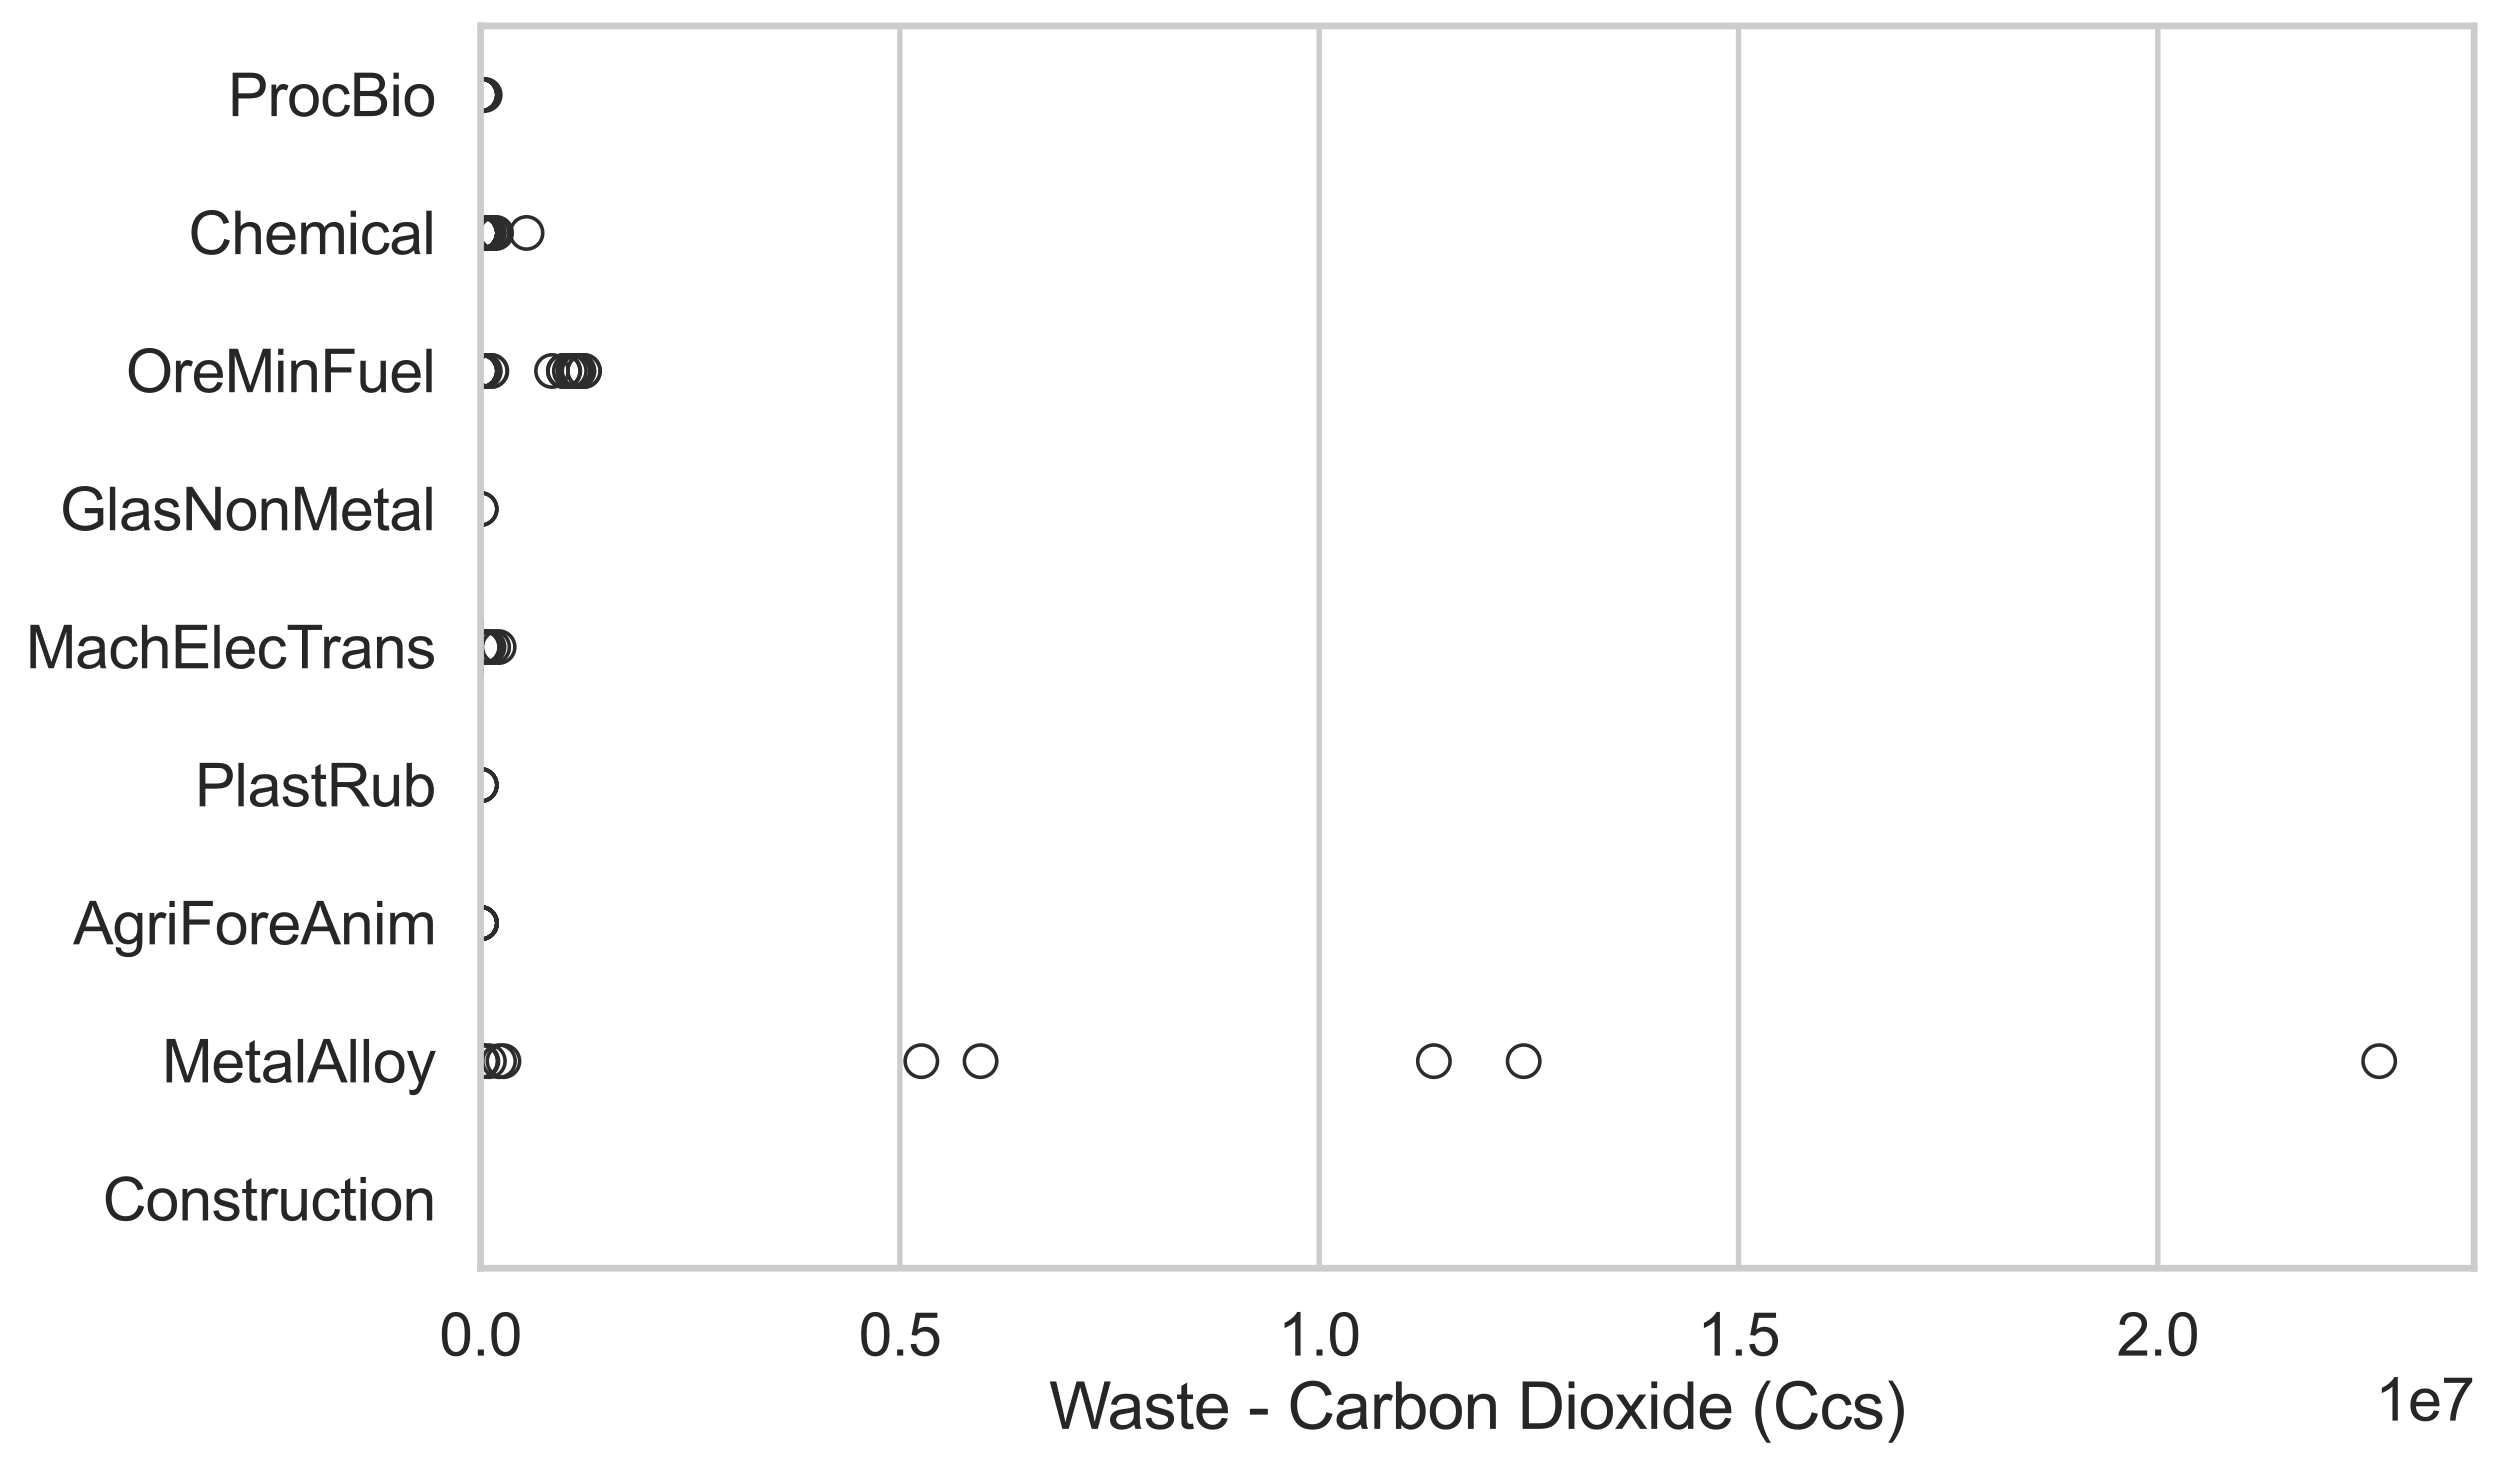 <?xml version="1.0" encoding="utf-8" standalone="no"?>
<!DOCTYPE svg PUBLIC "-//W3C//DTD SVG 1.1//EN"
  "http://www.w3.org/Graphics/SVG/1.1/DTD/svg11.dtd">
<svg xmlns:xlink="http://www.w3.org/1999/xlink" width="695.577pt" height="408.542pt" viewBox="0 0 695.577 408.542" xmlns="http://www.w3.org/2000/svg" version="1.1">
 <defs>
  <style type="text/css">*{stroke-linejoin: round; stroke-linecap: butt}</style>
 </defs>
 <g id="figure_1">
  <g id="patch_1">
   <path d="M 0 408.542 
L 695.577 408.542 
L 695.577 0 
L 0 0 
z
" style="fill: #ffffff"/>
  </g>
  <g id="axes_1">
   <g id="patch_2">
    <path d="M 133.697 352.86 
L 688.377 352.86 
L 688.377 7.2 
L 133.697 7.2 
z
" style="fill: #ffffff"/>
   </g>
   <g id="matplotlib.axis_1">
    <g id="xtick_1">
     <g id="line2d_1">
      <path d="M 133.697 352.86 
L 133.697 7.2 
" clip-path="url(#p5ae57ecb49)" style="fill: none; stroke: #cccccc; stroke-width: 1.5; stroke-linecap: round"/>
     </g>
     <g id="text_1">
      <!-- 0.0 -->
      <g style="fill: #262626" transform="translate(122.229 377.17) scale(0.165 -0.165)">
       <defs>
        <path id="ArialMT-30" d="M 266 2259 
Q 266 3072 433 3567 
Q 600 4063 929 4331 
Q 1259 4600 1759 4600 
Q 2128 4600 2406 4451 
Q 2684 4303 2865 4023 
Q 3047 3744 3150 3342 
Q 3253 2941 3253 2259 
Q 3253 1453 3087 958 
Q 2922 463 2592 192 
Q 2263 -78 1759 -78 
Q 1097 -78 719 397 
Q 266 969 266 2259 
z
M 844 2259 
Q 844 1131 1108 757 
Q 1372 384 1759 384 
Q 2147 384 2411 759 
Q 2675 1134 2675 2259 
Q 2675 3391 2411 3762 
Q 2147 4134 1753 4134 
Q 1366 4134 1134 3806 
Q 844 3388 844 2259 
z
" transform="scale(0.016)"/>
        <path id="ArialMT-2e" d="M 581 0 
L 581 641 
L 1222 641 
L 1222 0 
L 581 0 
z
" transform="scale(0.016)"/>
       </defs>
       <use xlink:href="#ArialMT-30"/>
       <use xlink:href="#ArialMT-2e" transform="translate(55.615 0)"/>
       <use xlink:href="#ArialMT-30" transform="translate(83.398 0)"/>
      </g>
     </g>
    </g>
    <g id="xtick_2">
     <g id="line2d_2">
      <path d="M 250.366 352.86 
L 250.366 7.2 
" clip-path="url(#p5ae57ecb49)" style="fill: none; stroke: #cccccc; stroke-width: 1.5; stroke-linecap: round"/>
     </g>
     <g id="text_2">
      <!-- 0.5 -->
      <g style="fill: #262626" transform="translate(238.898 377.17) scale(0.165 -0.165)">
       <defs>
        <path id="ArialMT-35" d="M 266 1200 
L 856 1250 
Q 922 819 1161 601 
Q 1400 384 1738 384 
Q 2144 384 2425 690 
Q 2706 997 2706 1503 
Q 2706 1984 2436 2262 
Q 2166 2541 1728 2541 
Q 1456 2541 1237 2417 
Q 1019 2294 894 2097 
L 366 2166 
L 809 4519 
L 3088 4519 
L 3088 3981 
L 1259 3981 
L 1013 2750 
Q 1425 3038 1878 3038 
Q 2478 3038 2890 2622 
Q 3303 2206 3303 1553 
Q 3303 931 2941 478 
Q 2500 -78 1738 -78 
Q 1113 -78 717 272 
Q 322 622 266 1200 
z
" transform="scale(0.016)"/>
       </defs>
       <use xlink:href="#ArialMT-30"/>
       <use xlink:href="#ArialMT-2e" transform="translate(55.615 0)"/>
       <use xlink:href="#ArialMT-35" transform="translate(83.398 0)"/>
      </g>
     </g>
    </g>
    <g id="xtick_3">
     <g id="line2d_3">
      <path d="M 367.034 352.86 
L 367.034 7.2 
" clip-path="url(#p5ae57ecb49)" style="fill: none; stroke: #cccccc; stroke-width: 1.5; stroke-linecap: round"/>
     </g>
     <g id="text_3">
      <!-- 1.0 -->
      <g style="fill: #262626" transform="translate(355.567 377.17) scale(0.165 -0.165)">
       <defs>
        <path id="ArialMT-31" d="M 2384 0 
L 1822 0 
L 1822 3584 
Q 1619 3391 1289 3197 
Q 959 3003 697 2906 
L 697 3450 
Q 1169 3672 1522 3987 
Q 1875 4303 2022 4600 
L 2384 4600 
L 2384 0 
z
" transform="scale(0.016)"/>
       </defs>
       <use xlink:href="#ArialMT-31"/>
       <use xlink:href="#ArialMT-2e" transform="translate(55.615 0)"/>
       <use xlink:href="#ArialMT-30" transform="translate(83.398 0)"/>
      </g>
     </g>
    </g>
    <g id="xtick_4">
     <g id="line2d_4">
      <path d="M 483.703 352.86 
L 483.703 7.2 
" clip-path="url(#p5ae57ecb49)" style="fill: none; stroke: #cccccc; stroke-width: 1.5; stroke-linecap: round"/>
     </g>
     <g id="text_4">
      <!-- 1.5 -->
      <g style="fill: #262626" transform="translate(472.235 377.17) scale(0.165 -0.165)">
       <use xlink:href="#ArialMT-31"/>
       <use xlink:href="#ArialMT-2e" transform="translate(55.615 0)"/>
       <use xlink:href="#ArialMT-35" transform="translate(83.398 0)"/>
      </g>
     </g>
    </g>
    <g id="xtick_5">
     <g id="line2d_5">
      <path d="M 600.371 352.86 
L 600.371 7.2 
" clip-path="url(#p5ae57ecb49)" style="fill: none; stroke: #cccccc; stroke-width: 1.5; stroke-linecap: round"/>
     </g>
     <g id="text_5">
      <!-- 2.0 -->
      <g style="fill: #262626" transform="translate(588.904 377.17) scale(0.165 -0.165)">
       <defs>
        <path id="ArialMT-32" d="M 3222 541 
L 3222 0 
L 194 0 
Q 188 203 259 391 
Q 375 700 629 1000 
Q 884 1300 1366 1694 
Q 2113 2306 2375 2664 
Q 2638 3022 2638 3341 
Q 2638 3675 2398 3904 
Q 2159 4134 1775 4134 
Q 1369 4134 1125 3890 
Q 881 3647 878 3216 
L 300 3275 
Q 359 3922 746 4261 
Q 1134 4600 1788 4600 
Q 2447 4600 2831 4234 
Q 3216 3869 3216 3328 
Q 3216 3053 3103 2787 
Q 2991 2522 2730 2228 
Q 2469 1934 1863 1422 
Q 1356 997 1212 845 
Q 1069 694 975 541 
L 3222 541 
z
" transform="scale(0.016)"/>
       </defs>
       <use xlink:href="#ArialMT-32"/>
       <use xlink:href="#ArialMT-2e" transform="translate(55.615 0)"/>
       <use xlink:href="#ArialMT-30" transform="translate(83.398 0)"/>
      </g>
     </g>
    </g>
    <g id="text_6">
     <!-- Waste - Carbon Dioxide (Ccs) -->
     <g style="fill: #262626" transform="translate(291.849 397.553) scale(0.18 -0.18)">
      <defs>
       <path id="ArialMT-57" d="M 1294 0 
L 78 4581 
L 700 4581 
L 1397 1578 
Q 1509 1106 1591 641 
Q 1766 1375 1797 1488 
L 2669 4581 
L 3400 4581 
L 4056 2263 
Q 4303 1400 4413 641 
Q 4500 1075 4641 1638 
L 5359 4581 
L 5969 4581 
L 4713 0 
L 4128 0 
L 3163 3491 
Q 3041 3928 3019 4028 
Q 2947 3713 2884 3491 
L 1913 0 
L 1294 0 
z
" transform="scale(0.016)"/>
       <path id="ArialMT-61" d="M 2588 409 
Q 2275 144 1986 34 
Q 1697 -75 1366 -75 
Q 819 -75 525 192 
Q 231 459 231 875 
Q 231 1119 342 1320 
Q 453 1522 633 1644 
Q 813 1766 1038 1828 
Q 1203 1872 1538 1913 
Q 2219 1994 2541 2106 
Q 2544 2222 2544 2253 
Q 2544 2597 2384 2738 
Q 2169 2928 1744 2928 
Q 1347 2928 1158 2789 
Q 969 2650 878 2297 
L 328 2372 
Q 403 2725 575 2942 
Q 747 3159 1072 3276 
Q 1397 3394 1825 3394 
Q 2250 3394 2515 3294 
Q 2781 3194 2906 3042 
Q 3031 2891 3081 2659 
Q 3109 2516 3109 2141 
L 3109 1391 
Q 3109 606 3145 398 
Q 3181 191 3288 0 
L 2700 0 
Q 2613 175 2588 409 
z
M 2541 1666 
Q 2234 1541 1622 1453 
Q 1275 1403 1131 1340 
Q 988 1278 909 1158 
Q 831 1038 831 891 
Q 831 666 1001 516 
Q 1172 366 1500 366 
Q 1825 366 2078 508 
Q 2331 650 2450 897 
Q 2541 1088 2541 1459 
L 2541 1666 
z
" transform="scale(0.016)"/>
       <path id="ArialMT-73" d="M 197 991 
L 753 1078 
Q 800 744 1014 566 
Q 1228 388 1613 388 
Q 2000 388 2187 545 
Q 2375 703 2375 916 
Q 2375 1106 2209 1216 
Q 2094 1291 1634 1406 
Q 1016 1563 777 1677 
Q 538 1791 414 1992 
Q 291 2194 291 2438 
Q 291 2659 392 2848 
Q 494 3038 669 3163 
Q 800 3259 1026 3326 
Q 1253 3394 1513 3394 
Q 1903 3394 2198 3281 
Q 2494 3169 2634 2976 
Q 2775 2784 2828 2463 
L 2278 2388 
Q 2241 2644 2061 2787 
Q 1881 2931 1553 2931 
Q 1166 2931 1000 2803 
Q 834 2675 834 2503 
Q 834 2394 903 2306 
Q 972 2216 1119 2156 
Q 1203 2125 1616 2013 
Q 2213 1853 2448 1751 
Q 2684 1650 2818 1456 
Q 2953 1263 2953 975 
Q 2953 694 2789 445 
Q 2625 197 2315 61 
Q 2006 -75 1616 -75 
Q 969 -75 630 194 
Q 291 463 197 991 
z
" transform="scale(0.016)"/>
       <path id="ArialMT-74" d="M 1650 503 
L 1731 6 
Q 1494 -44 1306 -44 
Q 1000 -44 831 53 
Q 663 150 594 308 
Q 525 466 525 972 
L 525 2881 
L 113 2881 
L 113 3319 
L 525 3319 
L 525 4141 
L 1084 4478 
L 1084 3319 
L 1650 3319 
L 1650 2881 
L 1084 2881 
L 1084 941 
Q 1084 700 1114 631 
Q 1144 563 1211 522 
Q 1278 481 1403 481 
Q 1497 481 1650 503 
z
" transform="scale(0.016)"/>
       <path id="ArialMT-65" d="M 2694 1069 
L 3275 997 
Q 3138 488 2766 206 
Q 2394 -75 1816 -75 
Q 1088 -75 661 373 
Q 234 822 234 1631 
Q 234 2469 665 2931 
Q 1097 3394 1784 3394 
Q 2450 3394 2872 2941 
Q 3294 2488 3294 1666 
Q 3294 1616 3291 1516 
L 816 1516 
Q 847 969 1125 678 
Q 1403 388 1819 388 
Q 2128 388 2347 550 
Q 2566 713 2694 1069 
z
M 847 1978 
L 2700 1978 
Q 2663 2397 2488 2606 
Q 2219 2931 1791 2931 
Q 1403 2931 1139 2672 
Q 875 2413 847 1978 
z
" transform="scale(0.016)"/>
       <path id="ArialMT-20" transform="scale(0.016)"/>
       <path id="ArialMT-2d" d="M 203 1375 
L 203 1941 
L 1931 1941 
L 1931 1375 
L 203 1375 
z
" transform="scale(0.016)"/>
       <path id="ArialMT-43" d="M 3763 1606 
L 4369 1453 
Q 4178 706 3683 314 
Q 3188 -78 2472 -78 
Q 1731 -78 1267 223 
Q 803 525 561 1097 
Q 319 1669 319 2325 
Q 319 3041 592 3573 
Q 866 4106 1370 4382 
Q 1875 4659 2481 4659 
Q 3169 4659 3637 4309 
Q 4106 3959 4291 3325 
L 3694 3184 
Q 3534 3684 3231 3912 
Q 2928 4141 2469 4141 
Q 1941 4141 1586 3887 
Q 1231 3634 1087 3207 
Q 944 2781 944 2328 
Q 944 1744 1114 1308 
Q 1284 872 1643 656 
Q 2003 441 2422 441 
Q 2931 441 3284 734 
Q 3638 1028 3763 1606 
z
" transform="scale(0.016)"/>
       <path id="ArialMT-72" d="M 416 0 
L 416 3319 
L 922 3319 
L 922 2816 
Q 1116 3169 1280 3281 
Q 1444 3394 1641 3394 
Q 1925 3394 2219 3213 
L 2025 2691 
Q 1819 2813 1613 2813 
Q 1428 2813 1281 2702 
Q 1134 2591 1072 2394 
Q 978 2094 978 1738 
L 978 0 
L 416 0 
z
" transform="scale(0.016)"/>
       <path id="ArialMT-62" d="M 941 0 
L 419 0 
L 419 4581 
L 981 4581 
L 981 2947 
Q 1338 3394 1891 3394 
Q 2197 3394 2470 3270 
Q 2744 3147 2920 2923 
Q 3097 2700 3197 2384 
Q 3297 2069 3297 1709 
Q 3297 856 2875 390 
Q 2453 -75 1863 -75 
Q 1275 -75 941 416 
L 941 0 
z
M 934 1684 
Q 934 1088 1097 822 
Q 1363 388 1816 388 
Q 2184 388 2453 708 
Q 2722 1028 2722 1663 
Q 2722 2313 2464 2622 
Q 2206 2931 1841 2931 
Q 1472 2931 1203 2611 
Q 934 2291 934 1684 
z
" transform="scale(0.016)"/>
       <path id="ArialMT-6f" d="M 213 1659 
Q 213 2581 725 3025 
Q 1153 3394 1769 3394 
Q 2453 3394 2887 2945 
Q 3322 2497 3322 1706 
Q 3322 1066 3130 698 
Q 2938 331 2570 128 
Q 2203 -75 1769 -75 
Q 1072 -75 642 372 
Q 213 819 213 1659 
z
M 791 1659 
Q 791 1022 1069 705 
Q 1347 388 1769 388 
Q 2188 388 2466 706 
Q 2744 1025 2744 1678 
Q 2744 2294 2464 2611 
Q 2184 2928 1769 2928 
Q 1347 2928 1069 2612 
Q 791 2297 791 1659 
z
" transform="scale(0.016)"/>
       <path id="ArialMT-6e" d="M 422 0 
L 422 3319 
L 928 3319 
L 928 2847 
Q 1294 3394 1984 3394 
Q 2284 3394 2536 3286 
Q 2788 3178 2913 3003 
Q 3038 2828 3088 2588 
Q 3119 2431 3119 2041 
L 3119 0 
L 2556 0 
L 2556 2019 
Q 2556 2363 2490 2533 
Q 2425 2703 2258 2804 
Q 2091 2906 1866 2906 
Q 1506 2906 1245 2678 
Q 984 2450 984 1813 
L 984 0 
L 422 0 
z
" transform="scale(0.016)"/>
       <path id="ArialMT-44" d="M 494 0 
L 494 4581 
L 2072 4581 
Q 2606 4581 2888 4516 
Q 3281 4425 3559 4188 
Q 3922 3881 4101 3404 
Q 4281 2928 4281 2316 
Q 4281 1794 4159 1391 
Q 4038 988 3847 723 
Q 3656 459 3429 307 
Q 3203 156 2883 78 
Q 2563 0 2147 0 
L 494 0 
z
M 1100 541 
L 2078 541 
Q 2531 541 2789 625 
Q 3047 709 3200 863 
Q 3416 1078 3536 1442 
Q 3656 1806 3656 2325 
Q 3656 3044 3420 3430 
Q 3184 3816 2847 3947 
Q 2603 4041 2063 4041 
L 1100 4041 
L 1100 541 
z
" transform="scale(0.016)"/>
       <path id="ArialMT-69" d="M 425 3934 
L 425 4581 
L 988 4581 
L 988 3934 
L 425 3934 
z
M 425 0 
L 425 3319 
L 988 3319 
L 988 0 
L 425 0 
z
" transform="scale(0.016)"/>
       <path id="ArialMT-78" d="M 47 0 
L 1259 1725 
L 138 3319 
L 841 3319 
L 1350 2541 
Q 1494 2319 1581 2169 
Q 1719 2375 1834 2534 
L 2394 3319 
L 3066 3319 
L 1919 1756 
L 3153 0 
L 2463 0 
L 1781 1031 
L 1600 1309 
L 728 0 
L 47 0 
z
" transform="scale(0.016)"/>
       <path id="ArialMT-64" d="M 2575 0 
L 2575 419 
Q 2259 -75 1647 -75 
Q 1250 -75 917 144 
Q 584 363 401 755 
Q 219 1147 219 1656 
Q 219 2153 384 2558 
Q 550 2963 881 3178 
Q 1213 3394 1622 3394 
Q 1922 3394 2156 3267 
Q 2391 3141 2538 2938 
L 2538 4581 
L 3097 4581 
L 3097 0 
L 2575 0 
z
M 797 1656 
Q 797 1019 1065 703 
Q 1334 388 1700 388 
Q 2069 388 2326 689 
Q 2584 991 2584 1609 
Q 2584 2291 2321 2609 
Q 2059 2928 1675 2928 
Q 1300 2928 1048 2622 
Q 797 2316 797 1656 
z
" transform="scale(0.016)"/>
       <path id="ArialMT-28" d="M 1497 -1347 
Q 1031 -759 709 28 
Q 388 816 388 1659 
Q 388 2403 628 3084 
Q 909 3875 1497 4659 
L 1900 4659 
Q 1522 4009 1400 3731 
Q 1209 3300 1100 2831 
Q 966 2247 966 1656 
Q 966 153 1900 -1347 
L 1497 -1347 
z
" transform="scale(0.016)"/>
       <path id="ArialMT-63" d="M 2588 1216 
L 3141 1144 
Q 3050 572 2676 248 
Q 2303 -75 1759 -75 
Q 1078 -75 664 370 
Q 250 816 250 1647 
Q 250 2184 428 2587 
Q 606 2991 970 3192 
Q 1334 3394 1763 3394 
Q 2303 3394 2647 3120 
Q 2991 2847 3088 2344 
L 2541 2259 
Q 2463 2594 2264 2762 
Q 2066 2931 1784 2931 
Q 1359 2931 1093 2626 
Q 828 2322 828 1663 
Q 828 994 1084 691 
Q 1341 388 1753 388 
Q 2084 388 2306 591 
Q 2528 794 2588 1216 
z
" transform="scale(0.016)"/>
       <path id="ArialMT-29" d="M 791 -1347 
L 388 -1347 
Q 1322 153 1322 1656 
Q 1322 2244 1188 2822 
Q 1081 3291 891 3722 
Q 769 4003 388 4659 
L 791 4659 
Q 1378 3875 1659 3084 
Q 1900 2403 1900 1659 
Q 1900 816 1576 28 
Q 1253 -759 791 -1347 
z
" transform="scale(0.016)"/>
      </defs>
      <use xlink:href="#ArialMT-57"/>
      <use xlink:href="#ArialMT-61" transform="translate(90.635 0)"/>
      <use xlink:href="#ArialMT-73" transform="translate(146.25 0)"/>
      <use xlink:href="#ArialMT-74" transform="translate(196.25 0)"/>
      <use xlink:href="#ArialMT-65" transform="translate(224.033 0)"/>
      <use xlink:href="#ArialMT-20" transform="translate(279.648 0)"/>
      <use xlink:href="#ArialMT-2d" transform="translate(307.432 0)"/>
      <use xlink:href="#ArialMT-20" transform="translate(340.732 0)"/>
      <use xlink:href="#ArialMT-43" transform="translate(368.516 0)"/>
      <use xlink:href="#ArialMT-61" transform="translate(440.732 0)"/>
      <use xlink:href="#ArialMT-72" transform="translate(496.348 0)"/>
      <use xlink:href="#ArialMT-62" transform="translate(529.648 0)"/>
      <use xlink:href="#ArialMT-6f" transform="translate(585.264 0)"/>
      <use xlink:href="#ArialMT-6e" transform="translate(640.879 0)"/>
      <use xlink:href="#ArialMT-20" transform="translate(696.494 0)"/>
      <use xlink:href="#ArialMT-44" transform="translate(724.277 0)"/>
      <use xlink:href="#ArialMT-69" transform="translate(796.494 0)"/>
      <use xlink:href="#ArialMT-6f" transform="translate(818.711 0)"/>
      <use xlink:href="#ArialMT-78" transform="translate(874.326 0)"/>
      <use xlink:href="#ArialMT-69" transform="translate(924.326 0)"/>
      <use xlink:href="#ArialMT-64" transform="translate(946.543 0)"/>
      <use xlink:href="#ArialMT-65" transform="translate(1002.158 0)"/>
      <use xlink:href="#ArialMT-20" transform="translate(1057.773 0)"/>
      <use xlink:href="#ArialMT-28" transform="translate(1085.557 0)"/>
      <use xlink:href="#ArialMT-43" transform="translate(1118.857 0)"/>
      <use xlink:href="#ArialMT-63" transform="translate(1191.074 0)"/>
      <use xlink:href="#ArialMT-73" transform="translate(1241.074 0)"/>
      <use xlink:href="#ArialMT-29" transform="translate(1291.074 0)"/>
     </g>
    </g>
    <g id="text_7">
     <!-- 1e7 -->
     <g style="fill: #262626" transform="translate(660.85 395.26) scale(0.165 -0.165)">
      <defs>
       <path id="ArialMT-37" d="M 303 3981 
L 303 4522 
L 3269 4522 
L 3269 4084 
Q 2831 3619 2401 2847 
Q 1972 2075 1738 1259 
Q 1569 684 1522 0 
L 944 0 
Q 953 541 1156 1306 
Q 1359 2072 1739 2783 
Q 2119 3494 2547 3981 
L 303 3981 
z
" transform="scale(0.016)"/>
      </defs>
      <use xlink:href="#ArialMT-31"/>
      <use xlink:href="#ArialMT-65" transform="translate(55.615 0)"/>
      <use xlink:href="#ArialMT-37" transform="translate(111.23 0)"/>
     </g>
    </g>
   </g>
   <g id="matplotlib.axis_2">
    <g id="ytick_1">
     <g id="text_8">
      <!-- ProcBio -->
      <g style="fill: #262626" transform="translate(63.424 32.309) scale(0.165 -0.165)">
       <defs>
        <path id="ArialMT-50" d="M 494 0 
L 494 4581 
L 2222 4581 
Q 2678 4581 2919 4538 
Q 3256 4481 3484 4323 
Q 3713 4166 3852 3881 
Q 3991 3597 3991 3256 
Q 3991 2672 3619 2267 
Q 3247 1863 2275 1863 
L 1100 1863 
L 1100 0 
L 494 0 
z
M 1100 2403 
L 2284 2403 
Q 2872 2403 3119 2622 
Q 3366 2841 3366 3238 
Q 3366 3525 3220 3729 
Q 3075 3934 2838 4000 
Q 2684 4041 2272 4041 
L 1100 4041 
L 1100 2403 
z
" transform="scale(0.016)"/>
        <path id="ArialMT-42" d="M 469 0 
L 469 4581 
L 2188 4581 
Q 2713 4581 3030 4442 
Q 3347 4303 3526 4014 
Q 3706 3725 3706 3409 
Q 3706 3116 3547 2856 
Q 3388 2597 3066 2438 
Q 3481 2316 3704 2022 
Q 3928 1728 3928 1328 
Q 3928 1006 3792 729 
Q 3656 453 3456 303 
Q 3256 153 2954 76 
Q 2653 0 2216 0 
L 469 0 
z
M 1075 2656 
L 2066 2656 
Q 2469 2656 2644 2709 
Q 2875 2778 2992 2937 
Q 3109 3097 3109 3338 
Q 3109 3566 3000 3739 
Q 2891 3913 2687 3977 
Q 2484 4041 1991 4041 
L 1075 4041 
L 1075 2656 
z
M 1075 541 
L 2216 541 
Q 2509 541 2628 563 
Q 2838 600 2978 687 
Q 3119 775 3209 942 
Q 3300 1109 3300 1328 
Q 3300 1584 3169 1773 
Q 3038 1963 2805 2039 
Q 2572 2116 2134 2116 
L 1075 2116 
L 1075 541 
z
" transform="scale(0.016)"/>
       </defs>
       <use xlink:href="#ArialMT-50"/>
       <use xlink:href="#ArialMT-72" transform="translate(66.699 0)"/>
       <use xlink:href="#ArialMT-6f" transform="translate(100 0)"/>
       <use xlink:href="#ArialMT-63" transform="translate(155.615 0)"/>
       <use xlink:href="#ArialMT-42" transform="translate(205.615 0)"/>
       <use xlink:href="#ArialMT-69" transform="translate(272.314 0)"/>
       <use xlink:href="#ArialMT-6f" transform="translate(294.531 0)"/>
      </g>
     </g>
    </g>
    <g id="ytick_2">
     <g id="text_9">
      <!-- Chemical -->
      <g style="fill: #262626" transform="translate(52.428 70.715) scale(0.165 -0.165)">
       <defs>
        <path id="ArialMT-68" d="M 422 0 
L 422 4581 
L 984 4581 
L 984 2938 
Q 1378 3394 1978 3394 
Q 2347 3394 2619 3248 
Q 2891 3103 3008 2847 
Q 3125 2591 3125 2103 
L 3125 0 
L 2563 0 
L 2563 2103 
Q 2563 2525 2380 2717 
Q 2197 2909 1863 2909 
Q 1613 2909 1392 2779 
Q 1172 2650 1078 2428 
Q 984 2206 984 1816 
L 984 0 
L 422 0 
z
" transform="scale(0.016)"/>
        <path id="ArialMT-6d" d="M 422 0 
L 422 3319 
L 925 3319 
L 925 2853 
Q 1081 3097 1340 3245 
Q 1600 3394 1931 3394 
Q 2300 3394 2536 3241 
Q 2772 3088 2869 2813 
Q 3263 3394 3894 3394 
Q 4388 3394 4653 3120 
Q 4919 2847 4919 2278 
L 4919 0 
L 4359 0 
L 4359 2091 
Q 4359 2428 4304 2576 
Q 4250 2725 4106 2815 
Q 3963 2906 3769 2906 
Q 3419 2906 3187 2673 
Q 2956 2441 2956 1928 
L 2956 0 
L 2394 0 
L 2394 2156 
Q 2394 2531 2256 2718 
Q 2119 2906 1806 2906 
Q 1569 2906 1367 2781 
Q 1166 2656 1075 2415 
Q 984 2175 984 1722 
L 984 0 
L 422 0 
z
" transform="scale(0.016)"/>
        <path id="ArialMT-6c" d="M 409 0 
L 409 4581 
L 972 4581 
L 972 0 
L 409 0 
z
" transform="scale(0.016)"/>
       </defs>
       <use xlink:href="#ArialMT-43"/>
       <use xlink:href="#ArialMT-68" transform="translate(72.217 0)"/>
       <use xlink:href="#ArialMT-65" transform="translate(127.832 0)"/>
       <use xlink:href="#ArialMT-6d" transform="translate(183.447 0)"/>
       <use xlink:href="#ArialMT-69" transform="translate(266.748 0)"/>
       <use xlink:href="#ArialMT-63" transform="translate(288.965 0)"/>
       <use xlink:href="#ArialMT-61" transform="translate(338.965 0)"/>
       <use xlink:href="#ArialMT-6c" transform="translate(394.58 0)"/>
      </g>
     </g>
    </g>
    <g id="ytick_3">
     <g id="text_10">
      <!-- OreMinFuel -->
      <g style="fill: #262626" transform="translate(35.013 109.122) scale(0.165 -0.165)">
       <defs>
        <path id="ArialMT-4f" d="M 309 2231 
Q 309 3372 921 4017 
Q 1534 4663 2503 4663 
Q 3138 4663 3647 4359 
Q 4156 4056 4423 3514 
Q 4691 2972 4691 2284 
Q 4691 1588 4409 1038 
Q 4128 488 3612 205 
Q 3097 -78 2500 -78 
Q 1853 -78 1343 234 
Q 834 547 571 1087 
Q 309 1628 309 2231 
z
M 934 2222 
Q 934 1394 1379 917 
Q 1825 441 2497 441 
Q 3181 441 3623 922 
Q 4066 1403 4066 2288 
Q 4066 2847 3877 3264 
Q 3688 3681 3323 3911 
Q 2959 4141 2506 4141 
Q 1863 4141 1398 3698 
Q 934 3256 934 2222 
z
" transform="scale(0.016)"/>
        <path id="ArialMT-4d" d="M 475 0 
L 475 4581 
L 1388 4581 
L 2472 1338 
Q 2622 884 2691 659 
Q 2769 909 2934 1394 
L 4031 4581 
L 4847 4581 
L 4847 0 
L 4263 0 
L 4263 3834 
L 2931 0 
L 2384 0 
L 1059 3900 
L 1059 0 
L 475 0 
z
" transform="scale(0.016)"/>
        <path id="ArialMT-46" d="M 525 0 
L 525 4581 
L 3616 4581 
L 3616 4041 
L 1131 4041 
L 1131 2622 
L 3281 2622 
L 3281 2081 
L 1131 2081 
L 1131 0 
L 525 0 
z
" transform="scale(0.016)"/>
        <path id="ArialMT-75" d="M 2597 0 
L 2597 488 
Q 2209 -75 1544 -75 
Q 1250 -75 995 37 
Q 741 150 617 320 
Q 494 491 444 738 
Q 409 903 409 1263 
L 409 3319 
L 972 3319 
L 972 1478 
Q 972 1038 1006 884 
Q 1059 663 1231 536 
Q 1403 409 1656 409 
Q 1909 409 2131 539 
Q 2353 669 2445 892 
Q 2538 1116 2538 1541 
L 2538 3319 
L 3100 3319 
L 3100 0 
L 2597 0 
z
" transform="scale(0.016)"/>
       </defs>
       <use xlink:href="#ArialMT-4f"/>
       <use xlink:href="#ArialMT-72" transform="translate(77.783 0)"/>
       <use xlink:href="#ArialMT-65" transform="translate(111.084 0)"/>
       <use xlink:href="#ArialMT-4d" transform="translate(166.699 0)"/>
       <use xlink:href="#ArialMT-69" transform="translate(250 0)"/>
       <use xlink:href="#ArialMT-6e" transform="translate(272.217 0)"/>
       <use xlink:href="#ArialMT-46" transform="translate(327.832 0)"/>
       <use xlink:href="#ArialMT-75" transform="translate(388.916 0)"/>
       <use xlink:href="#ArialMT-65" transform="translate(444.531 0)"/>
       <use xlink:href="#ArialMT-6c" transform="translate(500.146 0)"/>
      </g>
     </g>
    </g>
    <g id="ytick_4">
     <g id="text_11">
      <!-- GlasNonMetal -->
      <g style="fill: #262626" transform="translate(16.659 147.529) scale(0.165 -0.165)">
       <defs>
        <path id="ArialMT-47" d="M 2638 1797 
L 2638 2334 
L 4578 2338 
L 4578 638 
Q 4131 281 3656 101 
Q 3181 -78 2681 -78 
Q 2006 -78 1454 211 
Q 903 500 622 1047 
Q 341 1594 341 2269 
Q 341 2938 620 3517 
Q 900 4097 1425 4378 
Q 1950 4659 2634 4659 
Q 3131 4659 3532 4498 
Q 3934 4338 4162 4050 
Q 4391 3763 4509 3300 
L 3963 3150 
Q 3859 3500 3706 3700 
Q 3553 3900 3268 4020 
Q 2984 4141 2638 4141 
Q 2222 4141 1919 4014 
Q 1616 3888 1430 3681 
Q 1244 3475 1141 3228 
Q 966 2803 966 2306 
Q 966 1694 1177 1281 
Q 1388 869 1791 669 
Q 2194 469 2647 469 
Q 3041 469 3416 620 
Q 3791 772 3984 944 
L 3984 1797 
L 2638 1797 
z
" transform="scale(0.016)"/>
        <path id="ArialMT-4e" d="M 488 0 
L 488 4581 
L 1109 4581 
L 3516 984 
L 3516 4581 
L 4097 4581 
L 4097 0 
L 3475 0 
L 1069 3600 
L 1069 0 
L 488 0 
z
" transform="scale(0.016)"/>
       </defs>
       <use xlink:href="#ArialMT-47"/>
       <use xlink:href="#ArialMT-6c" transform="translate(77.783 0)"/>
       <use xlink:href="#ArialMT-61" transform="translate(100 0)"/>
       <use xlink:href="#ArialMT-73" transform="translate(155.615 0)"/>
       <use xlink:href="#ArialMT-4e" transform="translate(205.615 0)"/>
       <use xlink:href="#ArialMT-6f" transform="translate(277.832 0)"/>
       <use xlink:href="#ArialMT-6e" transform="translate(333.447 0)"/>
       <use xlink:href="#ArialMT-4d" transform="translate(389.062 0)"/>
       <use xlink:href="#ArialMT-65" transform="translate(472.363 0)"/>
       <use xlink:href="#ArialMT-74" transform="translate(527.979 0)"/>
       <use xlink:href="#ArialMT-61" transform="translate(555.762 0)"/>
       <use xlink:href="#ArialMT-6c" transform="translate(611.377 0)"/>
      </g>
     </g>
    </g>
    <g id="ytick_5">
     <g id="text_12">
      <!-- MachElecTrans -->
      <g style="fill: #262626" transform="translate(7.2 185.935) scale(0.165 -0.165)">
       <defs>
        <path id="ArialMT-45" d="M 506 0 
L 506 4581 
L 3819 4581 
L 3819 4041 
L 1113 4041 
L 1113 2638 
L 3647 2638 
L 3647 2100 
L 1113 2100 
L 1113 541 
L 3925 541 
L 3925 0 
L 506 0 
z
" transform="scale(0.016)"/>
        <path id="ArialMT-54" d="M 1659 0 
L 1659 4041 
L 150 4041 
L 150 4581 
L 3781 4581 
L 3781 4041 
L 2266 4041 
L 2266 0 
L 1659 0 
z
" transform="scale(0.016)"/>
       </defs>
       <use xlink:href="#ArialMT-4d"/>
       <use xlink:href="#ArialMT-61" transform="translate(83.301 0)"/>
       <use xlink:href="#ArialMT-63" transform="translate(138.916 0)"/>
       <use xlink:href="#ArialMT-68" transform="translate(188.916 0)"/>
       <use xlink:href="#ArialMT-45" transform="translate(244.531 0)"/>
       <use xlink:href="#ArialMT-6c" transform="translate(311.23 0)"/>
       <use xlink:href="#ArialMT-65" transform="translate(333.447 0)"/>
       <use xlink:href="#ArialMT-63" transform="translate(389.062 0)"/>
       <use xlink:href="#ArialMT-54" transform="translate(439.062 0)"/>
       <use xlink:href="#ArialMT-72" transform="translate(496.396 0)"/>
       <use xlink:href="#ArialMT-61" transform="translate(529.697 0)"/>
       <use xlink:href="#ArialMT-6e" transform="translate(585.312 0)"/>
       <use xlink:href="#ArialMT-73" transform="translate(640.928 0)"/>
      </g>
     </g>
    </g>
    <g id="ytick_6">
     <g id="text_13">
      <!-- PlastRub -->
      <g style="fill: #262626" transform="translate(54.248 224.342) scale(0.165 -0.165)">
       <defs>
        <path id="ArialMT-52" d="M 503 0 
L 503 4581 
L 2534 4581 
Q 3147 4581 3465 4457 
Q 3784 4334 3975 4021 
Q 4166 3709 4166 3331 
Q 4166 2844 3850 2509 
Q 3534 2175 2875 2084 
Q 3116 1969 3241 1856 
Q 3506 1613 3744 1247 
L 4541 0 
L 3778 0 
L 3172 953 
Q 2906 1366 2734 1584 
Q 2563 1803 2427 1890 
Q 2291 1978 2150 2013 
Q 2047 2034 1813 2034 
L 1109 2034 
L 1109 0 
L 503 0 
z
M 1109 2559 
L 2413 2559 
Q 2828 2559 3062 2645 
Q 3297 2731 3419 2920 
Q 3541 3109 3541 3331 
Q 3541 3656 3305 3865 
Q 3069 4075 2559 4075 
L 1109 4075 
L 1109 2559 
z
" transform="scale(0.016)"/>
       </defs>
       <use xlink:href="#ArialMT-50"/>
       <use xlink:href="#ArialMT-6c" transform="translate(66.699 0)"/>
       <use xlink:href="#ArialMT-61" transform="translate(88.916 0)"/>
       <use xlink:href="#ArialMT-73" transform="translate(144.531 0)"/>
       <use xlink:href="#ArialMT-74" transform="translate(194.531 0)"/>
       <use xlink:href="#ArialMT-52" transform="translate(222.314 0)"/>
       <use xlink:href="#ArialMT-75" transform="translate(294.531 0)"/>
       <use xlink:href="#ArialMT-62" transform="translate(350.146 0)"/>
      </g>
     </g>
    </g>
    <g id="ytick_7">
     <g id="text_14">
      <!-- AgriForeAnim -->
      <g style="fill: #262626" transform="translate(20.341 262.749) scale(0.165 -0.165)">
       <defs>
        <path id="ArialMT-41" d="M -9 0 
L 1750 4581 
L 2403 4581 
L 4278 0 
L 3588 0 
L 3053 1388 
L 1138 1388 
L 634 0 
L -9 0 
z
M 1313 1881 
L 2866 1881 
L 2388 3150 
Q 2169 3728 2063 4100 
Q 1975 3659 1816 3225 
L 1313 1881 
z
" transform="scale(0.016)"/>
        <path id="ArialMT-67" d="M 319 -275 
L 866 -356 
Q 900 -609 1056 -725 
Q 1266 -881 1628 -881 
Q 2019 -881 2231 -725 
Q 2444 -569 2519 -288 
Q 2563 -116 2559 434 
Q 2191 0 1641 0 
Q 956 0 581 494 
Q 206 988 206 1678 
Q 206 2153 378 2554 
Q 550 2956 876 3175 
Q 1203 3394 1644 3394 
Q 2231 3394 2613 2919 
L 2613 3319 
L 3131 3319 
L 3131 450 
Q 3131 -325 2973 -648 
Q 2816 -972 2473 -1159 
Q 2131 -1347 1631 -1347 
Q 1038 -1347 672 -1080 
Q 306 -813 319 -275 
z
M 784 1719 
Q 784 1066 1043 766 
Q 1303 466 1694 466 
Q 2081 466 2343 764 
Q 2606 1063 2606 1700 
Q 2606 2309 2336 2618 
Q 2066 2928 1684 2928 
Q 1309 2928 1046 2623 
Q 784 2319 784 1719 
z
" transform="scale(0.016)"/>
       </defs>
       <use xlink:href="#ArialMT-41"/>
       <use xlink:href="#ArialMT-67" transform="translate(66.699 0)"/>
       <use xlink:href="#ArialMT-72" transform="translate(122.314 0)"/>
       <use xlink:href="#ArialMT-69" transform="translate(155.615 0)"/>
       <use xlink:href="#ArialMT-46" transform="translate(177.832 0)"/>
       <use xlink:href="#ArialMT-6f" transform="translate(238.916 0)"/>
       <use xlink:href="#ArialMT-72" transform="translate(294.531 0)"/>
       <use xlink:href="#ArialMT-65" transform="translate(327.832 0)"/>
       <use xlink:href="#ArialMT-41" transform="translate(383.447 0)"/>
       <use xlink:href="#ArialMT-6e" transform="translate(450.146 0)"/>
       <use xlink:href="#ArialMT-69" transform="translate(505.762 0)"/>
       <use xlink:href="#ArialMT-6d" transform="translate(527.979 0)"/>
      </g>
     </g>
    </g>
    <g id="ytick_8">
     <g id="text_15">
      <!-- MetalAlloy -->
      <g style="fill: #262626" transform="translate(45.088 301.155) scale(0.165 -0.165)">
       <defs>
        <path id="ArialMT-79" d="M 397 -1278 
L 334 -750 
Q 519 -800 656 -800 
Q 844 -800 956 -737 
Q 1069 -675 1141 -563 
Q 1194 -478 1313 -144 
Q 1328 -97 1363 -6 
L 103 3319 
L 709 3319 
L 1400 1397 
Q 1534 1031 1641 628 
Q 1738 1016 1872 1384 
L 2581 3319 
L 3144 3319 
L 1881 -56 
Q 1678 -603 1566 -809 
Q 1416 -1088 1222 -1217 
Q 1028 -1347 759 -1347 
Q 597 -1347 397 -1278 
z
" transform="scale(0.016)"/>
       </defs>
       <use xlink:href="#ArialMT-4d"/>
       <use xlink:href="#ArialMT-65" transform="translate(83.301 0)"/>
       <use xlink:href="#ArialMT-74" transform="translate(138.916 0)"/>
       <use xlink:href="#ArialMT-61" transform="translate(166.699 0)"/>
       <use xlink:href="#ArialMT-6c" transform="translate(222.314 0)"/>
       <use xlink:href="#ArialMT-41" transform="translate(244.531 0)"/>
       <use xlink:href="#ArialMT-6c" transform="translate(311.23 0)"/>
       <use xlink:href="#ArialMT-6c" transform="translate(333.447 0)"/>
       <use xlink:href="#ArialMT-6f" transform="translate(355.664 0)"/>
       <use xlink:href="#ArialMT-79" transform="translate(411.279 0)"/>
      </g>
     </g>
    </g>
    <g id="ytick_9">
     <g id="text_16">
      <!-- Construction -->
      <g style="fill: #262626" transform="translate(28.575 339.562) scale(0.165 -0.165)">
       <use xlink:href="#ArialMT-43"/>
       <use xlink:href="#ArialMT-6f" transform="translate(72.217 0)"/>
       <use xlink:href="#ArialMT-6e" transform="translate(127.832 0)"/>
       <use xlink:href="#ArialMT-73" transform="translate(183.447 0)"/>
       <use xlink:href="#ArialMT-74" transform="translate(233.447 0)"/>
       <use xlink:href="#ArialMT-72" transform="translate(261.23 0)"/>
       <use xlink:href="#ArialMT-75" transform="translate(294.531 0)"/>
       <use xlink:href="#ArialMT-63" transform="translate(350.146 0)"/>
       <use xlink:href="#ArialMT-74" transform="translate(400.146 0)"/>
       <use xlink:href="#ArialMT-69" transform="translate(427.93 0)"/>
       <use xlink:href="#ArialMT-6f" transform="translate(450.146 0)"/>
       <use xlink:href="#ArialMT-6e" transform="translate(505.762 0)"/>
      </g>
     </g>
    </g>
   </g>
   <g id="patch_3">
    <path d="M 133.699 11.041 
L 133.699 41.766 
L 133.706 41.766 
L 133.706 11.041 
L 133.699 11.041 
z
" clip-path="url(#p5ae57ecb49)" style="fill: #c9941d; stroke: #2c2c2c; stroke-linejoin: miter"/>
   </g>
   <g id="line2d_6">
    <path d="M 133.699 26.403 
L 133.697 26.403 
" clip-path="url(#p5ae57ecb49)" style="fill: none; stroke: #2c2c2c"/>
   </g>
   <g id="line2d_7">
    <path d="M 133.706 26.403 
L 133.716 26.403 
" clip-path="url(#p5ae57ecb49)" style="fill: none; stroke: #2c2c2c"/>
   </g>
   <g id="line2d_8">
    <path d="M 133.697 18.722 
L 133.697 34.085 
" clip-path="url(#p5ae57ecb49)" style="fill: none; stroke: #2c2c2c; stroke-linecap: round"/>
   </g>
   <g id="line2d_9">
    <path d="M 133.716 18.722 
L 133.716 34.085 
" clip-path="url(#p5ae57ecb49)" style="fill: none; stroke: #2c2c2c; stroke-linecap: round"/>
   </g>
   <g id="line2d_10">
    <defs>
     <path id="m2a2eb0905b" d="M 0 4.5 
C 1.193 4.5 2.338 4.026 3.182 3.182 
C 4.026 2.338 4.5 1.193 4.5 0 
C 4.5 -1.193 4.026 -2.338 3.182 -3.182 
C 2.338 -4.026 1.193 -4.5 0 -4.5 
C -1.193 -4.5 -2.338 -4.026 -3.182 -3.182 
C -4.026 -2.338 -4.5 -1.193 -4.5 0 
C -4.5 1.193 -4.026 2.338 -3.182 3.182 
C -2.338 4.026 -1.193 4.5 0 4.5 
z
" style="stroke: #2c2c2c"/>
    </defs>
    <g clip-path="url(#p5ae57ecb49)">
     <use xlink:href="#m2a2eb0905b" x="133.719" y="26.403" style="fill-opacity: 0; stroke: #2c2c2c"/>
     <use xlink:href="#m2a2eb0905b" x="133.998" y="26.403" style="fill-opacity: 0; stroke: #2c2c2c"/>
     <use xlink:href="#m2a2eb0905b" x="133.979" y="26.403" style="fill-opacity: 0; stroke: #2c2c2c"/>
     <use xlink:href="#m2a2eb0905b" x="133.831" y="26.403" style="fill-opacity: 0; stroke: #2c2c2c"/>
     <use xlink:href="#m2a2eb0905b" x="134.852" y="26.403" style="fill-opacity: 0; stroke: #2c2c2c"/>
     <use xlink:href="#m2a2eb0905b" x="133.738" y="26.403" style="fill-opacity: 0; stroke: #2c2c2c"/>
     <use xlink:href="#m2a2eb0905b" x="133.973" y="26.403" style="fill-opacity: 0; stroke: #2c2c2c"/>
     <use xlink:href="#m2a2eb0905b" x="133.729" y="26.403" style="fill-opacity: 0; stroke: #2c2c2c"/>
     <use xlink:href="#m2a2eb0905b" x="133.72" y="26.403" style="fill-opacity: 0; stroke: #2c2c2c"/>
     <use xlink:href="#m2a2eb0905b" x="133.742" y="26.403" style="fill-opacity: 0; stroke: #2c2c2c"/>
     <use xlink:href="#m2a2eb0905b" x="133.778" y="26.403" style="fill-opacity: 0; stroke: #2c2c2c"/>
     <use xlink:href="#m2a2eb0905b" x="133.725" y="26.403" style="fill-opacity: 0; stroke: #2c2c2c"/>
     <use xlink:href="#m2a2eb0905b" x="133.724" y="26.403" style="fill-opacity: 0; stroke: #2c2c2c"/>
     <use xlink:href="#m2a2eb0905b" x="133.835" y="26.403" style="fill-opacity: 0; stroke: #2c2c2c"/>
     <use xlink:href="#m2a2eb0905b" x="133.75" y="26.403" style="fill-opacity: 0; stroke: #2c2c2c"/>
     <use xlink:href="#m2a2eb0905b" x="133.754" y="26.403" style="fill-opacity: 0; stroke: #2c2c2c"/>
     <use xlink:href="#m2a2eb0905b" x="133.718" y="26.403" style="fill-opacity: 0; stroke: #2c2c2c"/>
     <use xlink:href="#m2a2eb0905b" x="133.735" y="26.403" style="fill-opacity: 0; stroke: #2c2c2c"/>
     <use xlink:href="#m2a2eb0905b" x="133.759" y="26.403" style="fill-opacity: 0; stroke: #2c2c2c"/>
     <use xlink:href="#m2a2eb0905b" x="133.761" y="26.403" style="fill-opacity: 0; stroke: #2c2c2c"/>
    </g>
   </g>
   <g id="patch_4">
    <path d="M 133.701 49.447 
L 133.701 80.173 
L 133.712 80.173 
L 133.712 49.447 
L 133.701 49.447 
z
" clip-path="url(#p5ae57ecb49)" style="fill: #68afd7; stroke: #2c2c2c; stroke-linejoin: miter"/>
   </g>
   <g id="line2d_11">
    <path d="M 133.701 64.81 
L 133.697 64.81 
" clip-path="url(#p5ae57ecb49)" style="fill: none; stroke: #2c2c2c"/>
   </g>
   <g id="line2d_12">
    <path d="M 133.712 64.81 
L 133.729 64.81 
" clip-path="url(#p5ae57ecb49)" style="fill: none; stroke: #2c2c2c"/>
   </g>
   <g id="line2d_13">
    <path d="M 133.697 57.129 
L 133.697 72.491 
" clip-path="url(#p5ae57ecb49)" style="fill: none; stroke: #2c2c2c; stroke-linecap: round"/>
   </g>
   <g id="line2d_14">
    <path d="M 133.729 57.129 
L 133.729 72.491 
" clip-path="url(#p5ae57ecb49)" style="fill: none; stroke: #2c2c2c; stroke-linecap: round"/>
   </g>
   <g id="line2d_15">
    <g clip-path="url(#p5ae57ecb49)">
     <use xlink:href="#m2a2eb0905b" x="133.758" y="64.81" style="fill-opacity: 0; stroke: #2c2c2c"/>
     <use xlink:href="#m2a2eb0905b" x="133.744" y="64.81" style="fill-opacity: 0; stroke: #2c2c2c"/>
     <use xlink:href="#m2a2eb0905b" x="133.941" y="64.81" style="fill-opacity: 0; stroke: #2c2c2c"/>
     <use xlink:href="#m2a2eb0905b" x="133.778" y="64.81" style="fill-opacity: 0; stroke: #2c2c2c"/>
     <use xlink:href="#m2a2eb0905b" x="133.736" y="64.81" style="fill-opacity: 0; stroke: #2c2c2c"/>
     <use xlink:href="#m2a2eb0905b" x="133.777" y="64.81" style="fill-opacity: 0; stroke: #2c2c2c"/>
     <use xlink:href="#m2a2eb0905b" x="146.505" y="64.81" style="fill-opacity: 0; stroke: #2c2c2c"/>
     <use xlink:href="#m2a2eb0905b" x="133.771" y="64.81" style="fill-opacity: 0; stroke: #2c2c2c"/>
     <use xlink:href="#m2a2eb0905b" x="134.348" y="64.81" style="fill-opacity: 0; stroke: #2c2c2c"/>
     <use xlink:href="#m2a2eb0905b" x="133.785" y="64.81" style="fill-opacity: 0; stroke: #2c2c2c"/>
     <use xlink:href="#m2a2eb0905b" x="133.815" y="64.81" style="fill-opacity: 0; stroke: #2c2c2c"/>
     <use xlink:href="#m2a2eb0905b" x="133.748" y="64.81" style="fill-opacity: 0; stroke: #2c2c2c"/>
     <use xlink:href="#m2a2eb0905b" x="133.884" y="64.81" style="fill-opacity: 0; stroke: #2c2c2c"/>
     <use xlink:href="#m2a2eb0905b" x="133.73" y="64.81" style="fill-opacity: 0; stroke: #2c2c2c"/>
     <use xlink:href="#m2a2eb0905b" x="136.039" y="64.81" style="fill-opacity: 0; stroke: #2c2c2c"/>
     <use xlink:href="#m2a2eb0905b" x="133.993" y="64.81" style="fill-opacity: 0; stroke: #2c2c2c"/>
     <use xlink:href="#m2a2eb0905b" x="133.9" y="64.81" style="fill-opacity: 0; stroke: #2c2c2c"/>
     <use xlink:href="#m2a2eb0905b" x="133.732" y="64.81" style="fill-opacity: 0; stroke: #2c2c2c"/>
     <use xlink:href="#m2a2eb0905b" x="133.735" y="64.81" style="fill-opacity: 0; stroke: #2c2c2c"/>
     <use xlink:href="#m2a2eb0905b" x="133.799" y="64.81" style="fill-opacity: 0; stroke: #2c2c2c"/>
     <use xlink:href="#m2a2eb0905b" x="134.041" y="64.81" style="fill-opacity: 0; stroke: #2c2c2c"/>
     <use xlink:href="#m2a2eb0905b" x="135.204" y="64.81" style="fill-opacity: 0; stroke: #2c2c2c"/>
     <use xlink:href="#m2a2eb0905b" x="138.007" y="64.81" style="fill-opacity: 0; stroke: #2c2c2c"/>
     <use xlink:href="#m2a2eb0905b" x="134.127" y="64.81" style="fill-opacity: 0; stroke: #2c2c2c"/>
     <use xlink:href="#m2a2eb0905b" x="133.813" y="64.81" style="fill-opacity: 0; stroke: #2c2c2c"/>
     <use xlink:href="#m2a2eb0905b" x="133.973" y="64.81" style="fill-opacity: 0; stroke: #2c2c2c"/>
     <use xlink:href="#m2a2eb0905b" x="134.226" y="64.81" style="fill-opacity: 0; stroke: #2c2c2c"/>
     <use xlink:href="#m2a2eb0905b" x="133.911" y="64.81" style="fill-opacity: 0; stroke: #2c2c2c"/>
     <use xlink:href="#m2a2eb0905b" x="133.832" y="64.81" style="fill-opacity: 0; stroke: #2c2c2c"/>
     <use xlink:href="#m2a2eb0905b" x="133.91" y="64.81" style="fill-opacity: 0; stroke: #2c2c2c"/>
     <use xlink:href="#m2a2eb0905b" x="133.859" y="64.81" style="fill-opacity: 0; stroke: #2c2c2c"/>
     <use xlink:href="#m2a2eb0905b" x="133.737" y="64.81" style="fill-opacity: 0; stroke: #2c2c2c"/>
     <use xlink:href="#m2a2eb0905b" x="133.734" y="64.81" style="fill-opacity: 0; stroke: #2c2c2c"/>
     <use xlink:href="#m2a2eb0905b" x="133.734" y="64.81" style="fill-opacity: 0; stroke: #2c2c2c"/>
     <use xlink:href="#m2a2eb0905b" x="133.772" y="64.81" style="fill-opacity: 0; stroke: #2c2c2c"/>
     <use xlink:href="#m2a2eb0905b" x="133.737" y="64.81" style="fill-opacity: 0; stroke: #2c2c2c"/>
     <use xlink:href="#m2a2eb0905b" x="135.48" y="64.81" style="fill-opacity: 0; stroke: #2c2c2c"/>
     <use xlink:href="#m2a2eb0905b" x="133.733" y="64.81" style="fill-opacity: 0; stroke: #2c2c2c"/>
     <use xlink:href="#m2a2eb0905b" x="134.482" y="64.81" style="fill-opacity: 0; stroke: #2c2c2c"/>
     <use xlink:href="#m2a2eb0905b" x="133.762" y="64.81" style="fill-opacity: 0; stroke: #2c2c2c"/>
     <use xlink:href="#m2a2eb0905b" x="133.955" y="64.81" style="fill-opacity: 0; stroke: #2c2c2c"/>
     <use xlink:href="#m2a2eb0905b" x="133.864" y="64.81" style="fill-opacity: 0; stroke: #2c2c2c"/>
     <use xlink:href="#m2a2eb0905b" x="133.954" y="64.81" style="fill-opacity: 0; stroke: #2c2c2c"/>
     <use xlink:href="#m2a2eb0905b" x="134.269" y="64.81" style="fill-opacity: 0; stroke: #2c2c2c"/>
     <use xlink:href="#m2a2eb0905b" x="133.73" y="64.81" style="fill-opacity: 0; stroke: #2c2c2c"/>
     <use xlink:href="#m2a2eb0905b" x="135.08" y="64.81" style="fill-opacity: 0; stroke: #2c2c2c"/>
     <use xlink:href="#m2a2eb0905b" x="134.749" y="64.81" style="fill-opacity: 0; stroke: #2c2c2c"/>
     <use xlink:href="#m2a2eb0905b" x="133.743" y="64.81" style="fill-opacity: 0; stroke: #2c2c2c"/>
     <use xlink:href="#m2a2eb0905b" x="133.774" y="64.81" style="fill-opacity: 0; stroke: #2c2c2c"/>
     <use xlink:href="#m2a2eb0905b" x="133.769" y="64.81" style="fill-opacity: 0; stroke: #2c2c2c"/>
     <use xlink:href="#m2a2eb0905b" x="133.775" y="64.81" style="fill-opacity: 0; stroke: #2c2c2c"/>
     <use xlink:href="#m2a2eb0905b" x="134.749" y="64.81" style="fill-opacity: 0; stroke: #2c2c2c"/>
     <use xlink:href="#m2a2eb0905b" x="133.873" y="64.81" style="fill-opacity: 0; stroke: #2c2c2c"/>
     <use xlink:href="#m2a2eb0905b" x="133.73" y="64.81" style="fill-opacity: 0; stroke: #2c2c2c"/>
     <use xlink:href="#m2a2eb0905b" x="133.821" y="64.81" style="fill-opacity: 0; stroke: #2c2c2c"/>
     <use xlink:href="#m2a2eb0905b" x="133.739" y="64.81" style="fill-opacity: 0; stroke: #2c2c2c"/>
     <use xlink:href="#m2a2eb0905b" x="133.73" y="64.81" style="fill-opacity: 0; stroke: #2c2c2c"/>
     <use xlink:href="#m2a2eb0905b" x="133.735" y="64.81" style="fill-opacity: 0; stroke: #2c2c2c"/>
     <use xlink:href="#m2a2eb0905b" x="137.12" y="64.81" style="fill-opacity: 0; stroke: #2c2c2c"/>
     <use xlink:href="#m2a2eb0905b" x="135.048" y="64.81" style="fill-opacity: 0; stroke: #2c2c2c"/>
     <use xlink:href="#m2a2eb0905b" x="133.772" y="64.81" style="fill-opacity: 0; stroke: #2c2c2c"/>
     <use xlink:href="#m2a2eb0905b" x="133.758" y="64.81" style="fill-opacity: 0; stroke: #2c2c2c"/>
     <use xlink:href="#m2a2eb0905b" x="133.793" y="64.81" style="fill-opacity: 0; stroke: #2c2c2c"/>
     <use xlink:href="#m2a2eb0905b" x="133.73" y="64.81" style="fill-opacity: 0; stroke: #2c2c2c"/>
     <use xlink:href="#m2a2eb0905b" x="133.87" y="64.81" style="fill-opacity: 0; stroke: #2c2c2c"/>
     <use xlink:href="#m2a2eb0905b" x="135.117" y="64.81" style="fill-opacity: 0; stroke: #2c2c2c"/>
     <use xlink:href="#m2a2eb0905b" x="137.177" y="64.81" style="fill-opacity: 0; stroke: #2c2c2c"/>
     <use xlink:href="#m2a2eb0905b" x="133.926" y="64.81" style="fill-opacity: 0; stroke: #2c2c2c"/>
     <use xlink:href="#m2a2eb0905b" x="133.775" y="64.81" style="fill-opacity: 0; stroke: #2c2c2c"/>
     <use xlink:href="#m2a2eb0905b" x="133.825" y="64.81" style="fill-opacity: 0; stroke: #2c2c2c"/>
     <use xlink:href="#m2a2eb0905b" x="133.763" y="64.81" style="fill-opacity: 0; stroke: #2c2c2c"/>
     <use xlink:href="#m2a2eb0905b" x="133.866" y="64.81" style="fill-opacity: 0; stroke: #2c2c2c"/>
    </g>
   </g>
   <g id="patch_5">
    <path d="M 133.697 87.854 
L 133.697 118.579 
L 133.703 118.579 
L 133.703 87.854 
L 133.697 87.854 
z
" clip-path="url(#p5ae57ecb49)" style="fill: #148a6a; stroke: #2c2c2c; stroke-linejoin: miter"/>
   </g>
   <g id="line2d_16">
    <path d="M 133.697 103.217 
L 133.697 103.217 
" clip-path="url(#p5ae57ecb49)" style="fill: none; stroke: #2c2c2c"/>
   </g>
   <g id="line2d_17">
    <path d="M 133.703 103.217 
L 133.71 103.217 
" clip-path="url(#p5ae57ecb49)" style="fill: none; stroke: #2c2c2c"/>
   </g>
   <g id="line2d_18">
    <path d="M 133.697 95.535 
L 133.697 110.898 
" clip-path="url(#p5ae57ecb49)" style="fill: none; stroke: #2c2c2c; stroke-linecap: round"/>
   </g>
   <g id="line2d_19">
    <path d="M 133.71 95.535 
L 133.71 110.898 
" clip-path="url(#p5ae57ecb49)" style="fill: none; stroke: #2c2c2c; stroke-linecap: round"/>
   </g>
   <g id="line2d_20">
    <g clip-path="url(#p5ae57ecb49)">
     <use xlink:href="#m2a2eb0905b" x="133.832" y="103.217" style="fill-opacity: 0; stroke: #2c2c2c"/>
     <use xlink:href="#m2a2eb0905b" x="133.717" y="103.217" style="fill-opacity: 0; stroke: #2c2c2c"/>
     <use xlink:href="#m2a2eb0905b" x="160.187" y="103.217" style="fill-opacity: 0; stroke: #2c2c2c"/>
     <use xlink:href="#m2a2eb0905b" x="162.472" y="103.217" style="fill-opacity: 0; stroke: #2c2c2c"/>
     <use xlink:href="#m2a2eb0905b" x="133.783" y="103.217" style="fill-opacity: 0; stroke: #2c2c2c"/>
     <use xlink:href="#m2a2eb0905b" x="133.815" y="103.217" style="fill-opacity: 0; stroke: #2c2c2c"/>
     <use xlink:href="#m2a2eb0905b" x="156.993" y="103.217" style="fill-opacity: 0; stroke: #2c2c2c"/>
     <use xlink:href="#m2a2eb0905b" x="133.718" y="103.217" style="fill-opacity: 0; stroke: #2c2c2c"/>
     <use xlink:href="#m2a2eb0905b" x="156.901" y="103.217" style="fill-opacity: 0; stroke: #2c2c2c"/>
     <use xlink:href="#m2a2eb0905b" x="133.717" y="103.217" style="fill-opacity: 0; stroke: #2c2c2c"/>
     <use xlink:href="#m2a2eb0905b" x="158.552" y="103.217" style="fill-opacity: 0; stroke: #2c2c2c"/>
     <use xlink:href="#m2a2eb0905b" x="133.858" y="103.217" style="fill-opacity: 0; stroke: #2c2c2c"/>
     <use xlink:href="#m2a2eb0905b" x="162.472" y="103.217" style="fill-opacity: 0; stroke: #2c2c2c"/>
     <use xlink:href="#m2a2eb0905b" x="133.858" y="103.217" style="fill-opacity: 0; stroke: #2c2c2c"/>
     <use xlink:href="#m2a2eb0905b" x="133.781" y="103.217" style="fill-opacity: 0; stroke: #2c2c2c"/>
     <use xlink:href="#m2a2eb0905b" x="133.731" y="103.217" style="fill-opacity: 0; stroke: #2c2c2c"/>
     <use xlink:href="#m2a2eb0905b" x="133.717" y="103.217" style="fill-opacity: 0; stroke: #2c2c2c"/>
     <use xlink:href="#m2a2eb0905b" x="133.858" y="103.217" style="fill-opacity: 0; stroke: #2c2c2c"/>
     <use xlink:href="#m2a2eb0905b" x="136.57" y="103.217" style="fill-opacity: 0; stroke: #2c2c2c"/>
     <use xlink:href="#m2a2eb0905b" x="133.802" y="103.217" style="fill-opacity: 0; stroke: #2c2c2c"/>
     <use xlink:href="#m2a2eb0905b" x="153.59" y="103.217" style="fill-opacity: 0; stroke: #2c2c2c"/>
     <use xlink:href="#m2a2eb0905b" x="133.781" y="103.217" style="fill-opacity: 0; stroke: #2c2c2c"/>
     <use xlink:href="#m2a2eb0905b" x="160.187" y="103.217" style="fill-opacity: 0; stroke: #2c2c2c"/>
     <use xlink:href="#m2a2eb0905b" x="136.709" y="103.217" style="fill-opacity: 0; stroke: #2c2c2c"/>
     <use xlink:href="#m2a2eb0905b" x="133.891" y="103.217" style="fill-opacity: 0; stroke: #2c2c2c"/>
     <use xlink:href="#m2a2eb0905b" x="159.558" y="103.217" style="fill-opacity: 0; stroke: #2c2c2c"/>
     <use xlink:href="#m2a2eb0905b" x="160.951" y="103.217" style="fill-opacity: 0; stroke: #2c2c2c"/>
     <use xlink:href="#m2a2eb0905b" x="160.338" y="103.217" style="fill-opacity: 0; stroke: #2c2c2c"/>
     <use xlink:href="#m2a2eb0905b" x="133.773" y="103.217" style="fill-opacity: 0; stroke: #2c2c2c"/>
     <use xlink:href="#m2a2eb0905b" x="156.893" y="103.217" style="fill-opacity: 0; stroke: #2c2c2c"/>
     <use xlink:href="#m2a2eb0905b" x="134.875" y="103.217" style="fill-opacity: 0; stroke: #2c2c2c"/>
     <use xlink:href="#m2a2eb0905b" x="133.716" y="103.217" style="fill-opacity: 0; stroke: #2c2c2c"/>
    </g>
   </g>
   <g id="patch_6">
    <path d="M 133.699 126.261 
L 133.699 156.986 
L 133.708 156.986 
L 133.708 126.261 
L 133.699 126.261 
z
" clip-path="url(#p5ae57ecb49)" style="fill: #dad158; stroke: #2c2c2c; stroke-linejoin: miter"/>
   </g>
   <g id="line2d_21">
    <path d="M 133.699 141.623 
L 133.696 141.623 
" clip-path="url(#p5ae57ecb49)" style="fill: none; stroke: #2c2c2c"/>
   </g>
   <g id="line2d_22">
    <path d="M 133.708 141.623 
L 133.721 141.623 
" clip-path="url(#p5ae57ecb49)" style="fill: none; stroke: #2c2c2c"/>
   </g>
   <g id="line2d_23">
    <path d="M 133.696 133.942 
L 133.696 149.305 
" clip-path="url(#p5ae57ecb49)" style="fill: none; stroke: #2c2c2c; stroke-linecap: round"/>
   </g>
   <g id="line2d_24">
    <path d="M 133.721 133.942 
L 133.721 149.305 
" clip-path="url(#p5ae57ecb49)" style="fill: none; stroke: #2c2c2c; stroke-linecap: round"/>
   </g>
   <g id="line2d_25">
    <g clip-path="url(#p5ae57ecb49)">
     <use xlink:href="#m2a2eb0905b" x="133.723" y="141.623" style="fill-opacity: 0; stroke: #2c2c2c"/>
     <use xlink:href="#m2a2eb0905b" x="133.722" y="141.623" style="fill-opacity: 0; stroke: #2c2c2c"/>
     <use xlink:href="#m2a2eb0905b" x="133.723" y="141.623" style="fill-opacity: 0; stroke: #2c2c2c"/>
    </g>
   </g>
   <g id="patch_7">
    <path d="M 133.737 164.667 
L 133.737 195.393 
L 133.915 195.393 
L 133.915 164.667 
L 133.737 164.667 
z
" clip-path="url(#p5ae57ecb49)" style="fill: #166c9c; stroke: #2c2c2c; stroke-linejoin: miter"/>
   </g>
   <g id="line2d_26">
    <path d="M 133.737 180.03 
L 133.699 180.03 
" clip-path="url(#p5ae57ecb49)" style="fill: none; stroke: #2c2c2c"/>
   </g>
   <g id="line2d_27">
    <path d="M 133.915 180.03 
L 134.149 180.03 
" clip-path="url(#p5ae57ecb49)" style="fill: none; stroke: #2c2c2c"/>
   </g>
   <g id="line2d_28">
    <path d="M 133.699 172.349 
L 133.699 187.711 
" clip-path="url(#p5ae57ecb49)" style="fill: none; stroke: #2c2c2c; stroke-linecap: round"/>
   </g>
   <g id="line2d_29">
    <path d="M 134.149 172.349 
L 134.149 187.711 
" clip-path="url(#p5ae57ecb49)" style="fill: none; stroke: #2c2c2c; stroke-linecap: round"/>
   </g>
   <g id="line2d_30">
    <g clip-path="url(#p5ae57ecb49)">
     <use xlink:href="#m2a2eb0905b" x="135.918" y="180.03" style="fill-opacity: 0; stroke: #2c2c2c"/>
     <use xlink:href="#m2a2eb0905b" x="134.663" y="180.03" style="fill-opacity: 0; stroke: #2c2c2c"/>
     <use xlink:href="#m2a2eb0905b" x="134.761" y="180.03" style="fill-opacity: 0; stroke: #2c2c2c"/>
     <use xlink:href="#m2a2eb0905b" x="135.26" y="180.03" style="fill-opacity: 0; stroke: #2c2c2c"/>
     <use xlink:href="#m2a2eb0905b" x="138.743" y="180.03" style="fill-opacity: 0; stroke: #2c2c2c"/>
     <use xlink:href="#m2a2eb0905b" x="134.441" y="180.03" style="fill-opacity: 0; stroke: #2c2c2c"/>
     <use xlink:href="#m2a2eb0905b" x="134.328" y="180.03" style="fill-opacity: 0; stroke: #2c2c2c"/>
     <use xlink:href="#m2a2eb0905b" x="134.774" y="180.03" style="fill-opacity: 0; stroke: #2c2c2c"/>
     <use xlink:href="#m2a2eb0905b" x="134.448" y="180.03" style="fill-opacity: 0; stroke: #2c2c2c"/>
     <use xlink:href="#m2a2eb0905b" x="134.678" y="180.03" style="fill-opacity: 0; stroke: #2c2c2c"/>
     <use xlink:href="#m2a2eb0905b" x="137.217" y="180.03" style="fill-opacity: 0; stroke: #2c2c2c"/>
    </g>
   </g>
   <g id="patch_8">
    <path d="M 133.7 203.074 
L 133.7 233.799 
L 133.706 233.799 
L 133.706 203.074 
L 133.7 203.074 
z
" clip-path="url(#p5ae57ecb49)" style="fill: #ba611b; stroke: #2c2c2c; stroke-linejoin: miter"/>
   </g>
   <g id="line2d_31">
    <path d="M 133.7 218.437 
L 133.697 218.437 
" clip-path="url(#p5ae57ecb49)" style="fill: none; stroke: #2c2c2c"/>
   </g>
   <g id="line2d_32">
    <path d="M 133.706 218.437 
L 133.712 218.437 
" clip-path="url(#p5ae57ecb49)" style="fill: none; stroke: #2c2c2c"/>
   </g>
   <g id="line2d_33">
    <path d="M 133.697 210.755 
L 133.697 226.118 
" clip-path="url(#p5ae57ecb49)" style="fill: none; stroke: #2c2c2c; stroke-linecap: round"/>
   </g>
   <g id="line2d_34">
    <path d="M 133.712 210.755 
L 133.712 226.118 
" clip-path="url(#p5ae57ecb49)" style="fill: none; stroke: #2c2c2c; stroke-linecap: round"/>
   </g>
   <g id="line2d_35">
    <g clip-path="url(#p5ae57ecb49)">
     <use xlink:href="#m2a2eb0905b" x="133.73" y="218.437" style="fill-opacity: 0; stroke: #2c2c2c"/>
     <use xlink:href="#m2a2eb0905b" x="133.721" y="218.437" style="fill-opacity: 0; stroke: #2c2c2c"/>
     <use xlink:href="#m2a2eb0905b" x="133.729" y="218.437" style="fill-opacity: 0; stroke: #2c2c2c"/>
     <use xlink:href="#m2a2eb0905b" x="133.723" y="218.437" style="fill-opacity: 0; stroke: #2c2c2c"/>
     <use xlink:href="#m2a2eb0905b" x="133.734" y="218.437" style="fill-opacity: 0; stroke: #2c2c2c"/>
     <use xlink:href="#m2a2eb0905b" x="133.719" y="218.437" style="fill-opacity: 0; stroke: #2c2c2c"/>
     <use xlink:href="#m2a2eb0905b" x="133.729" y="218.437" style="fill-opacity: 0; stroke: #2c2c2c"/>
     <use xlink:href="#m2a2eb0905b" x="133.731" y="218.437" style="fill-opacity: 0; stroke: #2c2c2c"/>
    </g>
   </g>
   <g id="patch_9">
    <path d="M 133.7 241.481 
L 133.7 272.206 
L 133.706 272.206 
L 133.706 241.481 
L 133.7 241.481 
z
" clip-path="url(#p5ae57ecb49)" style="fill: #c283a6; stroke: #2c2c2c; stroke-linejoin: miter"/>
   </g>
   <g id="line2d_36">
    <path d="M 133.7 256.843 
L 133.697 256.843 
" clip-path="url(#p5ae57ecb49)" style="fill: none; stroke: #2c2c2c"/>
   </g>
   <g id="line2d_37">
    <path d="M 133.706 256.843 
L 133.716 256.843 
" clip-path="url(#p5ae57ecb49)" style="fill: none; stroke: #2c2c2c"/>
   </g>
   <g id="line2d_38">
    <path d="M 133.697 249.162 
L 133.697 264.525 
" clip-path="url(#p5ae57ecb49)" style="fill: none; stroke: #2c2c2c; stroke-linecap: round"/>
   </g>
   <g id="line2d_39">
    <path d="M 133.716 249.162 
L 133.716 264.525 
" clip-path="url(#p5ae57ecb49)" style="fill: none; stroke: #2c2c2c; stroke-linecap: round"/>
   </g>
   <g id="line2d_40">
    <g clip-path="url(#p5ae57ecb49)">
     <use xlink:href="#m2a2eb0905b" x="133.73" y="256.843" style="fill-opacity: 0; stroke: #2c2c2c"/>
     <use xlink:href="#m2a2eb0905b" x="133.764" y="256.843" style="fill-opacity: 0; stroke: #2c2c2c"/>
     <use xlink:href="#m2a2eb0905b" x="133.729" y="256.843" style="fill-opacity: 0; stroke: #2c2c2c"/>
     <use xlink:href="#m2a2eb0905b" x="133.77" y="256.843" style="fill-opacity: 0; stroke: #2c2c2c"/>
     <use xlink:href="#m2a2eb0905b" x="133.757" y="256.843" style="fill-opacity: 0; stroke: #2c2c2c"/>
     <use xlink:href="#m2a2eb0905b" x="133.726" y="256.843" style="fill-opacity: 0; stroke: #2c2c2c"/>
     <use xlink:href="#m2a2eb0905b" x="133.725" y="256.843" style="fill-opacity: 0; stroke: #2c2c2c"/>
     <use xlink:href="#m2a2eb0905b" x="133.723" y="256.843" style="fill-opacity: 0; stroke: #2c2c2c"/>
     <use xlink:href="#m2a2eb0905b" x="133.719" y="256.843" style="fill-opacity: 0; stroke: #2c2c2c"/>
     <use xlink:href="#m2a2eb0905b" x="133.723" y="256.843" style="fill-opacity: 0; stroke: #2c2c2c"/>
     <use xlink:href="#m2a2eb0905b" x="133.721" y="256.843" style="fill-opacity: 0; stroke: #2c2c2c"/>
     <use xlink:href="#m2a2eb0905b" x="133.728" y="256.843" style="fill-opacity: 0; stroke: #2c2c2c"/>
     <use xlink:href="#m2a2eb0905b" x="133.734" y="256.843" style="fill-opacity: 0; stroke: #2c2c2c"/>
     <use xlink:href="#m2a2eb0905b" x="133.75" y="256.843" style="fill-opacity: 0; stroke: #2c2c2c"/>
     <use xlink:href="#m2a2eb0905b" x="133.734" y="256.843" style="fill-opacity: 0; stroke: #2c2c2c"/>
     <use xlink:href="#m2a2eb0905b" x="133.723" y="256.843" style="fill-opacity: 0; stroke: #2c2c2c"/>
     <use xlink:href="#m2a2eb0905b" x="133.725" y="256.843" style="fill-opacity: 0; stroke: #2c2c2c"/>
     <use xlink:href="#m2a2eb0905b" x="133.809" y="256.843" style="fill-opacity: 0; stroke: #2c2c2c"/>
     <use xlink:href="#m2a2eb0905b" x="133.814" y="256.843" style="fill-opacity: 0; stroke: #2c2c2c"/>
     <use xlink:href="#m2a2eb0905b" x="133.757" y="256.843" style="fill-opacity: 0; stroke: #2c2c2c"/>
     <use xlink:href="#m2a2eb0905b" x="133.833" y="256.843" style="fill-opacity: 0; stroke: #2c2c2c"/>
     <use xlink:href="#m2a2eb0905b" x="133.717" y="256.843" style="fill-opacity: 0; stroke: #2c2c2c"/>
     <use xlink:href="#m2a2eb0905b" x="133.723" y="256.843" style="fill-opacity: 0; stroke: #2c2c2c"/>
     <use xlink:href="#m2a2eb0905b" x="133.719" y="256.843" style="fill-opacity: 0; stroke: #2c2c2c"/>
     <use xlink:href="#m2a2eb0905b" x="133.729" y="256.843" style="fill-opacity: 0; stroke: #2c2c2c"/>
     <use xlink:href="#m2a2eb0905b" x="133.772" y="256.843" style="fill-opacity: 0; stroke: #2c2c2c"/>
     <use xlink:href="#m2a2eb0905b" x="133.721" y="256.843" style="fill-opacity: 0; stroke: #2c2c2c"/>
    </g>
   </g>
   <g id="patch_10">
    <path d="M 133.708 279.887 
L 133.708 310.613 
L 133.795 310.613 
L 133.795 279.887 
L 133.708 279.887 
z
" clip-path="url(#p5ae57ecb49)" style="fill: #494949; stroke: #2c2c2c; stroke-linejoin: miter"/>
   </g>
   <g id="line2d_41">
    <path d="M 133.708 295.25 
L 133.697 295.25 
" clip-path="url(#p5ae57ecb49)" style="fill: none; stroke: #2c2c2c"/>
   </g>
   <g id="line2d_42">
    <path d="M 133.795 295.25 
L 133.896 295.25 
" clip-path="url(#p5ae57ecb49)" style="fill: none; stroke: #2c2c2c"/>
   </g>
   <g id="line2d_43">
    <path d="M 133.697 287.569 
L 133.697 302.931 
" clip-path="url(#p5ae57ecb49)" style="fill: none; stroke: #2c2c2c; stroke-linecap: round"/>
   </g>
   <g id="line2d_44">
    <path d="M 133.896 287.569 
L 133.896 302.931 
" clip-path="url(#p5ae57ecb49)" style="fill: none; stroke: #2c2c2c; stroke-linecap: round"/>
   </g>
   <g id="line2d_45">
    <g clip-path="url(#p5ae57ecb49)">
     <use xlink:href="#m2a2eb0905b" x="423.937" y="295.25" style="fill-opacity: 0; stroke: #2c2c2c"/>
     <use xlink:href="#m2a2eb0905b" x="140.073" y="295.25" style="fill-opacity: 0; stroke: #2c2c2c"/>
     <use xlink:href="#m2a2eb0905b" x="661.964" y="295.25" style="fill-opacity: 0; stroke: #2c2c2c"/>
     <use xlink:href="#m2a2eb0905b" x="256.339" y="295.25" style="fill-opacity: 0; stroke: #2c2c2c"/>
     <use xlink:href="#m2a2eb0905b" x="134.015" y="295.25" style="fill-opacity: 0; stroke: #2c2c2c"/>
     <use xlink:href="#m2a2eb0905b" x="138.835" y="295.25" style="fill-opacity: 0; stroke: #2c2c2c"/>
     <use xlink:href="#m2a2eb0905b" x="133.932" y="295.25" style="fill-opacity: 0; stroke: #2c2c2c"/>
     <use xlink:href="#m2a2eb0905b" x="272.827" y="295.25" style="fill-opacity: 0; stroke: #2c2c2c"/>
     <use xlink:href="#m2a2eb0905b" x="134.206" y="295.25" style="fill-opacity: 0; stroke: #2c2c2c"/>
     <use xlink:href="#m2a2eb0905b" x="398.956" y="295.25" style="fill-opacity: 0; stroke: #2c2c2c"/>
     <use xlink:href="#m2a2eb0905b" x="136.024" y="295.25" style="fill-opacity: 0; stroke: #2c2c2c"/>
     <use xlink:href="#m2a2eb0905b" x="133.94" y="295.25" style="fill-opacity: 0; stroke: #2c2c2c"/>
     <use xlink:href="#m2a2eb0905b" x="134.001" y="295.25" style="fill-opacity: 0; stroke: #2c2c2c"/>
    </g>
   </g>
   <g id="patch_11">
    <path d="M 133.698 318.294 
L 133.698 349.019 
L 133.7 349.019 
L 133.7 318.294 
L 133.698 318.294 
z
" clip-path="url(#p5ae57ecb49)" style="fill: #999999; stroke: #2c2c2c; stroke-linejoin: miter"/>
   </g>
   <g id="line2d_46">
    <path d="M 133.698 333.657 
L 133.698 333.657 
" clip-path="url(#p5ae57ecb49)" style="fill: none; stroke: #2c2c2c"/>
   </g>
   <g id="line2d_47">
    <path d="M 133.7 333.657 
L 133.701 333.657 
" clip-path="url(#p5ae57ecb49)" style="fill: none; stroke: #2c2c2c"/>
   </g>
   <g id="line2d_48">
    <path d="M 133.698 325.975 
L 133.698 341.338 
" clip-path="url(#p5ae57ecb49)" style="fill: none; stroke: #2c2c2c; stroke-linecap: round"/>
   </g>
   <g id="line2d_49">
    <path d="M 133.701 325.975 
L 133.701 341.338 
" clip-path="url(#p5ae57ecb49)" style="fill: none; stroke: #2c2c2c; stroke-linecap: round"/>
   </g>
   <g id="line2d_50"/>
   <g id="line2d_51">
    <path d="M 133.702 11.041 
L 133.702 41.766 
" clip-path="url(#p5ae57ecb49)" style="fill: none; stroke: #2c2c2c"/>
   </g>
   <g id="line2d_52">
    <path d="M 133.704 49.447 
L 133.704 80.173 
" clip-path="url(#p5ae57ecb49)" style="fill: none; stroke: #2c2c2c"/>
   </g>
   <g id="line2d_53">
    <path d="M 133.699 87.854 
L 133.699 118.579 
" clip-path="url(#p5ae57ecb49)" style="fill: none; stroke: #2c2c2c"/>
   </g>
   <g id="line2d_54">
    <path d="M 133.703 126.261 
L 133.703 156.986 
" clip-path="url(#p5ae57ecb49)" style="fill: none; stroke: #2c2c2c"/>
   </g>
   <g id="line2d_55">
    <path d="M 133.766 164.667 
L 133.766 195.393 
" clip-path="url(#p5ae57ecb49)" style="fill: none; stroke: #2c2c2c"/>
   </g>
   <g id="line2d_56">
    <path d="M 133.703 203.074 
L 133.703 233.799 
" clip-path="url(#p5ae57ecb49)" style="fill: none; stroke: #2c2c2c"/>
   </g>
   <g id="line2d_57">
    <path d="M 133.702 241.481 
L 133.702 272.206 
" clip-path="url(#p5ae57ecb49)" style="fill: none; stroke: #2c2c2c"/>
   </g>
   <g id="line2d_58">
    <path d="M 133.728 279.887 
L 133.728 310.613 
" clip-path="url(#p5ae57ecb49)" style="fill: none; stroke: #2c2c2c"/>
   </g>
   <g id="line2d_59">
    <path d="M 133.699 318.294 
L 133.699 349.019 
" clip-path="url(#p5ae57ecb49)" style="fill: none; stroke: #2c2c2c"/>
   </g>
   <g id="patch_12">
    <path d="M 133.697 352.86 
L 133.697 7.2 
" style="fill: none; stroke: #cccccc; stroke-width: 1.875; stroke-linejoin: miter; stroke-linecap: square"/>
   </g>
   <g id="patch_13">
    <path d="M 688.377 352.86 
L 688.377 7.2 
" style="fill: none; stroke: #cccccc; stroke-width: 1.875; stroke-linejoin: miter; stroke-linecap: square"/>
   </g>
   <g id="patch_14">
    <path d="M 133.697 352.86 
L 688.377 352.86 
" style="fill: none; stroke: #cccccc; stroke-width: 1.875; stroke-linejoin: miter; stroke-linecap: square"/>
   </g>
   <g id="patch_15">
    <path d="M 133.697 7.2 
L 688.377 7.2 
" style="fill: none; stroke: #cccccc; stroke-width: 1.875; stroke-linejoin: miter; stroke-linecap: square"/>
   </g>
  </g>
 </g>
 <defs>
  <clipPath id="p5ae57ecb49">
   <rect x="133.697" y="7.2" width="554.68" height="345.66"/>
  </clipPath>
 </defs>
</svg>
